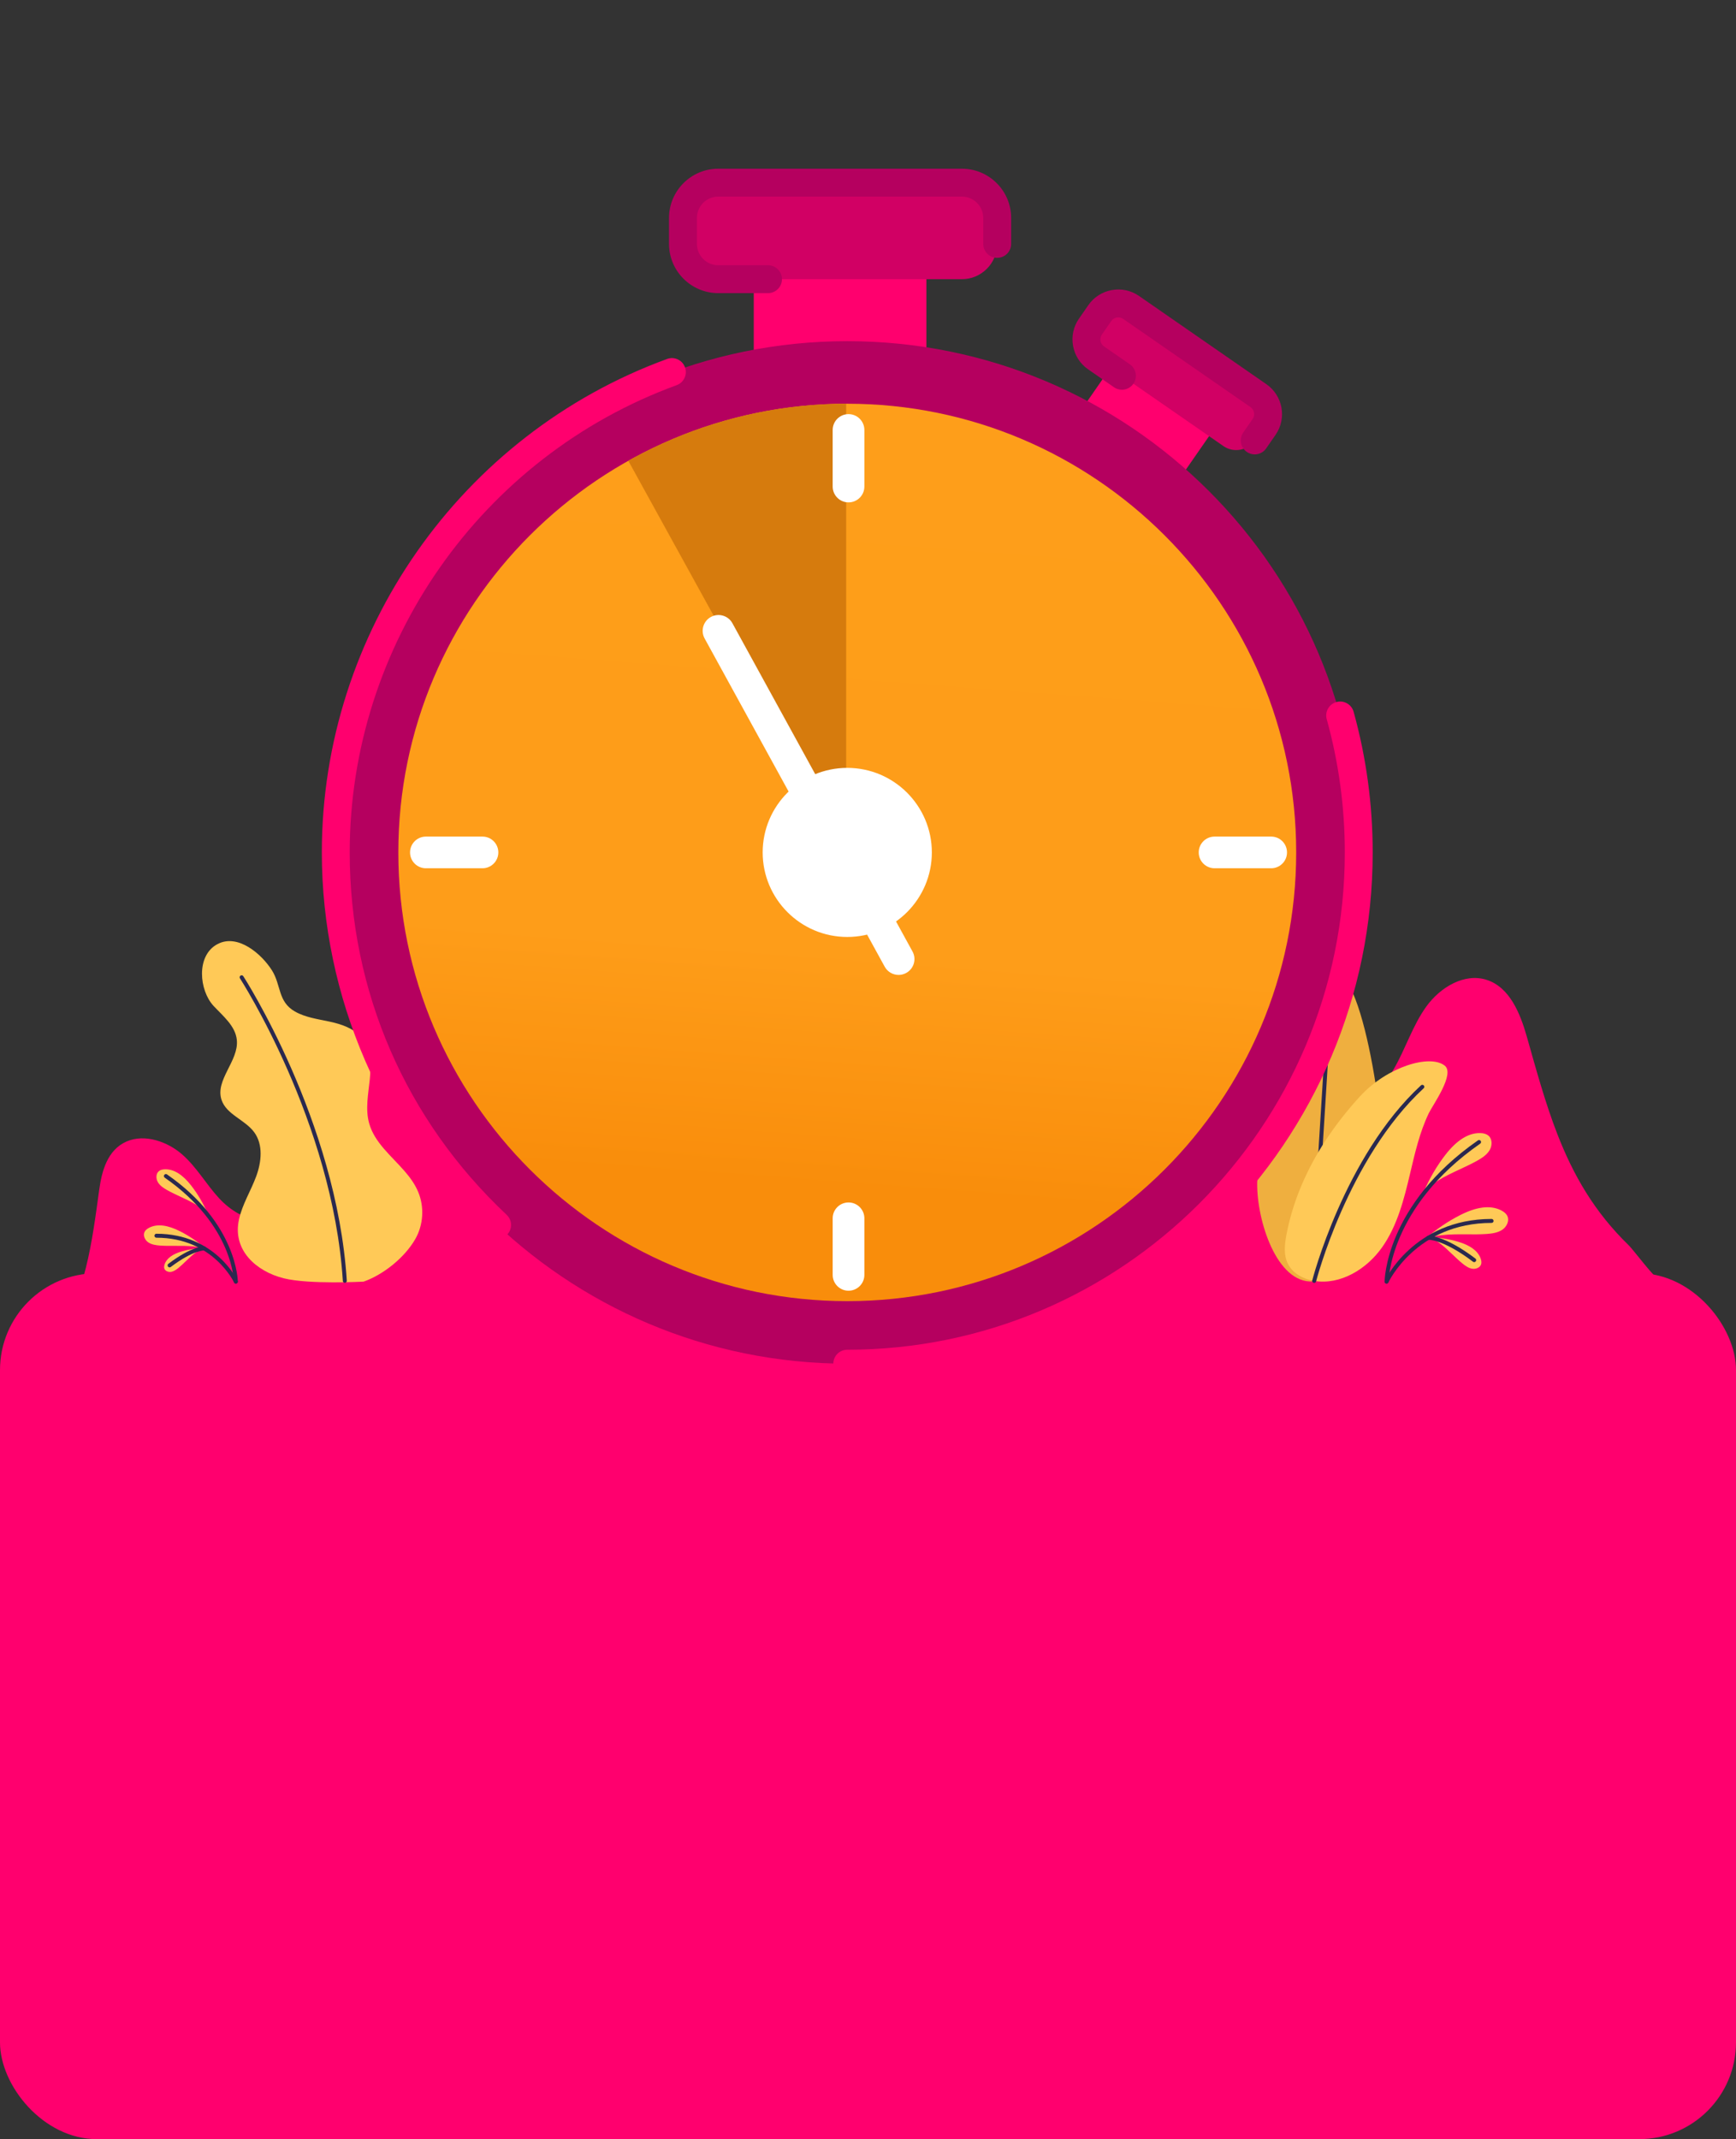 <svg width="341" height="420" viewBox="0 0 341 420" fill="none" xmlns="http://www.w3.org/2000/svg">
<rect x="0" y="0" width="341" height="420" fill="#333333" stroke="none"/>
<rect y="250" width="341" height="170" rx="19" fill="#FF006E"/>
<path d="M305.923 222.709C303.57 216.669 301.813 210.257 299.896 203.486C298.601 198.921 296.517 193.817 292.003 192.381C287.604 190.983 282.872 193.881 280.173 197.619C277.473 201.358 276.108 205.884 273.793 209.879C269.599 217.112 262.181 220.145 256.045 213.784C247.279 204.698 243.336 192.317 237.777 181.237C233.744 173.196 230.365 163.777 225.28 156.365C217.528 145.061 206.897 135.423 192.765 135.423C183.807 136.783 175.914 144.714 170.567 154.634C165.226 164.553 162.109 176.344 159.455 188.11C154.627 209.507 151.087 229.769 147.554 251.634C147.554 251.634 325.877 251.185 325.884 251.185C325.172 251.191 320.799 245.35 319.965 244.542C313.117 237.912 309.007 230.628 305.923 222.709Z" fill="#FF006E"/>
<path d="M272.074 232.904C271.721 239.836 264.181 251.954 257.25 251.608C250.318 251.262 246.619 238.573 246.971 231.641C247.324 224.71 254.704 190.021 261.635 190.368C268.567 190.714 272.427 225.973 272.074 232.904Z" fill="#EFAF3F"/>
<path d="M261.302 194.875L257.808 251.051" stroke="#2A294F" stroke-width="0.78" stroke-miterlimit="10" stroke-linecap="round" stroke-linejoin="round"/>
<path d="M256.211 231.462C254.634 234.931 253.428 238.567 252.704 242.362C252.338 244.286 252.101 246.37 252.973 248.12C253.922 250.038 256.031 251.153 258.141 251.499C263.296 252.346 268.445 249.191 271.465 244.927C274.485 240.67 275.793 235.463 276.992 230.379C277.935 226.377 278.864 222.319 280.647 218.587C281.41 216.99 285.885 210.816 283.769 209.219C280.878 206.943 272.497 209.418 267.13 215.278C262.713 220.1 258.91 225.531 256.211 231.462Z" fill="#FFC957"/>
<path d="M258.141 251.493C258.141 251.493 264.361 227.275 279.384 213.387" stroke="#2A294F" stroke-width="0.78" stroke-miterlimit="10" stroke-linecap="round" stroke-linejoin="round"/>
<path d="M292.65 225.749C292.118 226.705 291.118 227.352 290.214 227.865C289.098 228.493 287.906 229.045 286.758 229.584C285.283 230.27 283.757 230.981 282.346 231.866C281.321 232.514 280.404 233.238 279.641 234.021C280.852 231.27 282.263 228.872 283.93 226.724C286.123 223.903 288.374 222.473 290.624 222.473C290.676 222.473 290.727 222.473 290.778 222.473C291.477 222.492 292.016 222.665 292.388 222.986C293.151 223.64 293.119 224.903 292.65 225.749Z" fill="#FFC957"/>
<path d="M295.157 241.407C294.266 242.042 293.086 242.202 292.048 242.279C290.772 242.369 289.457 242.362 288.188 242.35C286.559 242.337 284.873 242.324 283.225 242.523C282.019 242.664 280.884 242.933 279.858 243.311C282.128 241.343 284.437 239.778 286.86 238.554C290.053 236.938 292.695 236.611 294.728 237.573C294.773 237.592 294.824 237.618 294.869 237.643C295.491 237.957 295.908 238.349 296.106 238.797C296.517 239.721 295.946 240.849 295.157 241.407Z" fill="#FFC957"/>
<path d="M289.233 249.114C288.495 249.012 287.829 248.537 287.277 248.088C286.597 247.537 285.95 246.915 285.322 246.319C284.514 245.549 283.686 244.754 282.77 244.081C282.103 243.587 281.41 243.19 280.724 242.895C282.776 242.978 284.655 243.28 286.437 243.812C288.778 244.504 290.252 245.581 290.81 247.011C290.823 247.043 290.836 247.075 290.849 247.114C291.009 247.563 291.035 247.947 290.926 248.268C290.695 248.909 289.88 249.204 289.233 249.114Z" fill="#FFC957"/>
<path d="M272.363 251.628C272.363 251.628 272.433 236.81 290.528 224.23" stroke="#2A294F" stroke-width="0.78" stroke-miterlimit="10" stroke-linecap="round" stroke-linejoin="round"/>
<path d="M272.363 251.628C272.363 251.628 277.922 239.721 292.984 239.721" stroke="#2A294F" stroke-width="0.78" stroke-miterlimit="10" stroke-linecap="round" stroke-linejoin="round"/>
<path d="M280.563 243.036C280.563 243.036 283.481 242.824 289.572 247.415" stroke="#2A294F" stroke-width="0.78" stroke-miterlimit="10" stroke-linecap="round" stroke-linejoin="round"/>
<path d="M158 251.987C152.115 236.188 146.193 220.383 139.269 205.083C135.361 196.453 131.055 187.862 125.07 180.962C119.086 174.061 111.16 168.968 103.199 169C90.94 170.685 83.024 179.277 77.833 188.797C74.43 195.037 72.778 202.597 70.377 209.196C67.064 218.281 65.322 228.167 58.958 236.111C54.499 241.679 47.648 240.256 43.026 235.259C40.481 232.498 38.675 229.217 35.823 226.7C32.97 224.182 28.466 222.542 24.846 224.131C21.118 225.764 20.008 229.89 19.502 233.516C18.762 238.892 18.103 243.972 16.885 248.848C16.623 249.911 16.325 250.956 16 252H158V251.987Z" fill="#FF006E"/>
<path d="M79.466 229.936C76.85 226.922 73.541 224.319 72.502 220.517C71.739 217.74 72.342 214.797 72.637 211.931C72.932 209.065 72.829 205.897 70.976 203.692C69.45 201.871 67.033 201.082 64.712 200.582C62.391 200.082 59.967 199.768 57.909 198.588C54.562 196.671 55.228 193.407 53.433 190.547C51.42 187.335 46.726 183.238 42.712 185.373C38.455 187.63 39.128 194.491 41.962 197.517C43.841 199.524 46.245 201.454 46.521 204.185C46.938 208.302 42.219 212.014 43.514 215.945C44.476 218.85 48.13 219.843 49.938 222.312C51.727 224.755 51.368 228.173 50.31 231.007C49.259 233.841 47.598 236.463 46.944 239.419C45.604 245.459 50.343 249.64 55.748 250.986C60.711 252.224 71.419 251.64 71.419 251.64C75.24 250.307 79.478 246.947 81.575 243.279C83.165 240.509 83.383 236.995 82.152 234.046C81.524 232.52 80.556 231.193 79.466 229.936Z" fill="#FFC957"/>
<path d="M47.463 191.881C47.463 191.881 65.744 220.119 67.732 251.474" stroke="#2A294F" stroke-width="0.78" stroke-miterlimit="10" stroke-linecap="round" stroke-linejoin="round"/>
<path d="M31.183 229.968C31.465 229.724 31.876 229.596 32.401 229.583C32.44 229.583 32.478 229.583 32.517 229.583C34.216 229.583 35.922 230.667 37.576 232.802C38.839 234.424 39.904 236.239 40.82 238.316C40.243 237.726 39.551 237.175 38.775 236.688C37.711 236.021 36.556 235.482 35.441 234.963C34.569 234.559 33.671 234.142 32.825 233.661C32.139 233.277 31.382 232.783 30.984 232.065C30.625 231.423 30.606 230.468 31.183 229.968Z" fill="#FFC957"/>
<path d="M28.369 241.926C28.522 241.586 28.837 241.291 29.305 241.054C29.337 241.035 29.375 241.016 29.407 241.003C30.946 240.272 32.947 240.522 35.358 241.747C37.191 242.676 38.935 243.856 40.647 245.344C39.871 245.055 39.012 244.856 38.102 244.747C36.852 244.6 35.575 244.606 34.344 244.613C33.383 244.619 32.395 244.626 31.427 244.555C30.645 244.497 29.747 244.375 29.08 243.901C28.49 243.478 28.061 242.625 28.369 241.926Z" fill="#FFC957"/>
<path d="M32.286 249.082C32.203 248.845 32.222 248.55 32.344 248.21C32.35 248.184 32.363 248.158 32.37 248.133C32.793 247.049 33.902 246.235 35.678 245.709C37.025 245.312 38.448 245.081 40 245.017C39.48 245.241 38.955 245.542 38.454 245.914C37.762 246.427 37.134 247.03 36.525 247.607C36.05 248.062 35.563 248.53 35.05 248.947C34.633 249.287 34.133 249.646 33.575 249.723C33.075 249.794 32.459 249.569 32.286 249.082Z" fill="#FFC957"/>
<path d="M46.322 251.627C46.322 251.627 46.27 240.419 32.587 230.91" stroke="#2A294F" stroke-width="0.78" stroke-miterlimit="10" stroke-linecap="round" stroke-linejoin="round"/>
<path d="M46.322 251.627C46.322 251.627 42.122 242.625 30.728 242.625" stroke="#2A294F" stroke-width="0.78" stroke-miterlimit="10" stroke-linecap="round" stroke-linejoin="round"/>
<path d="M40.121 245.132C40.121 245.132 37.916 244.972 33.312 248.447" stroke="#2A294F" stroke-width="0.78" stroke-miterlimit="10" stroke-linecap="round" stroke-linejoin="round"/>
<path fill-rule="evenodd" clip-rule="evenodd" d="M179.232 48.787H150.797V71.895H179.232V48.787Z" fill="#FF006E"/>
<path d="M179.232 74.633H150.801C149.287 74.633 148.06 73.407 148.06 71.895V48.787C148.06 47.274 149.287 46.049 150.801 46.049H179.232C180.746 46.049 181.973 47.274 181.973 48.787V71.895C181.973 73.407 180.742 74.633 179.232 74.633ZM153.538 69.157H176.492V51.525H153.538V69.157Z" fill="#FF006E"/>
<path d="M195.878 47.887C195.878 51.7 192.757 54.818 188.945 54.818H141.088C137.272 54.818 134.155 51.7 134.155 47.887V42.795C134.155 38.982 137.276 35.864 141.088 35.864H188.941C192.757 35.864 195.874 38.982 195.874 42.795V47.887H195.878Z" fill="#D10064"/>
<path d="M150.855 57.556H141.088C135.754 57.556 131.414 53.22 131.414 47.887V42.795C131.414 37.462 135.754 33.126 141.088 33.126H188.945C194.279 33.126 198.619 37.462 198.619 42.795V47.887C198.619 49.4 197.392 50.625 195.878 50.625C194.364 50.625 193.137 49.4 193.137 47.887V42.795C193.137 40.483 191.255 38.602 188.945 38.602H141.088C138.774 38.602 136.895 40.483 136.895 42.795V47.887C136.895 50.199 138.778 52.08 141.088 52.08H150.859C152.373 52.08 153.6 53.305 153.6 54.818C153.6 56.33 152.369 57.556 150.855 57.556Z" fill="#B5005F"/>
<path d="M229.05 93.005L214.186 82.712L222.567 70.63L237.431 80.924L229.05 93.005Z" fill="#FF006E"/>
<path d="M229.05 95.743C228.51 95.743 227.967 95.584 227.489 95.254L212.621 84.965C212.023 84.55 211.616 83.918 211.488 83.204C211.356 82.491 211.519 81.754 211.93 81.156L220.311 69.075C220.727 68.478 221.36 68.071 222.074 67.939C222.796 67.811 223.53 67.97 224.124 68.381L238.992 78.678C239.589 79.093 239.997 79.725 240.125 80.439C240.257 81.153 240.094 81.889 239.683 82.487L231.301 94.564C230.769 95.332 229.915 95.743 229.05 95.743ZM217.998 82.021L228.363 89.192L233.623 81.614L223.258 74.439L217.998 82.021Z" fill="#FF006E"/>
<path d="M246.465 86.478C245.079 88.467 242.319 88.971 240.323 87.591L215.304 70.266C213.309 68.885 212.808 66.124 214.19 64.13L216.038 61.465C217.42 59.476 220.184 58.976 222.175 60.352L247.194 77.677C249.19 79.058 249.691 81.82 248.309 83.813L246.465 86.478Z" fill="#D10064"/>
<path d="M246.464 89.216C245.925 89.216 245.381 89.057 244.904 88.727C243.662 87.866 243.351 86.159 244.213 84.918L246.057 82.258C246.573 81.513 246.379 80.447 245.634 79.931L220.614 62.606C220.253 62.354 219.811 62.261 219.364 62.342C218.922 62.423 218.541 62.664 218.289 63.029L216.437 65.693C216.185 66.058 216.092 66.5 216.173 66.942C216.255 67.384 216.499 67.768 216.86 68.016L221.938 71.534C223.18 72.395 223.491 74.101 222.629 75.343C221.767 76.588 220.059 76.894 218.817 76.033L213.739 72.519C212.175 71.437 211.123 69.804 210.781 67.919C210.44 66.038 210.847 64.138 211.934 62.575L213.782 59.91C214.865 58.347 216.499 57.296 218.386 56.955C220.265 56.61 222.167 57.025 223.732 58.107L248.751 75.432C251.992 77.677 252.8 82.138 250.56 85.376L248.716 88.037C248.188 88.805 247.33 89.216 246.464 89.216Z" fill="#B5005F"/>
<path fill-rule="evenodd" clip-rule="evenodd" d="M166.426 66.985C221.88 66.985 266.899 111.967 266.899 167.366C266.899 222.77 221.876 267.748 166.426 267.748C110.976 267.748 65.953 222.77 65.953 167.366C65.953 111.963 110.976 66.985 166.426 66.985Z" fill="#B5005F"/>
<path d="M166.426 255.469C117.804 255.469 78.243 215.948 78.243 167.366C78.243 118.785 117.804 79.268 166.426 79.268C215.051 79.268 254.609 118.789 254.609 167.366C254.609 215.944 215.051 255.469 166.426 255.469Z" fill="url(#paint0_linear)"/>
<path d="M166.212 79.268C150.685 79.306 136.092 83.375 123.421 90.476L166.212 168.119V79.268Z" fill="#D67B0D"/>
<path d="M176.511 191.417C177.016 191.417 177.532 191.292 178.006 191.033C179.516 190.206 180.067 188.318 179.24 186.813L143.868 122.369C143.041 120.86 141.146 120.313 139.64 121.135C138.134 121.961 137.583 123.85 138.406 125.355L173.778 189.799C174.345 190.835 175.413 191.417 176.511 191.417Z" fill="white"/>
<path d="M166.426 183.966C157.264 183.966 149.811 176.519 149.811 167.366C149.811 158.213 157.264 150.767 166.426 150.767C175.587 150.767 183.041 158.213 183.041 167.366C183.041 176.519 175.587 183.966 166.426 183.966Z" fill="white"/>
<path d="M249.694 170.477H238.576C236.857 170.477 235.463 169.085 235.463 167.366C235.463 165.648 236.857 164.256 238.576 164.256H249.694C251.414 164.256 252.804 165.648 252.804 167.366C252.808 169.085 251.414 170.477 249.694 170.477Z" fill="white"/>
<path d="M94.772 170.477H83.654C81.935 170.477 80.545 169.085 80.545 167.366C80.545 165.648 81.939 164.256 83.654 164.256H94.772C96.492 164.256 97.886 165.648 97.886 167.366C97.886 169.085 96.492 170.477 94.772 170.477Z" fill="white"/>
<path d="M166.674 98.64C164.955 98.64 163.561 97.244 163.561 95.53V84.422C163.561 82.704 164.955 81.311 166.674 81.311C168.394 81.311 169.788 82.708 169.788 84.422V95.53C169.788 97.248 168.394 98.64 166.674 98.64Z" fill="white"/>
<path d="M166.674 253.421C164.955 253.421 163.561 252.029 163.561 250.311V239.203C163.561 237.485 164.955 236.092 166.674 236.092C168.394 236.092 169.788 237.485 169.788 239.203V250.311C169.788 252.029 168.394 253.421 166.674 253.421Z" fill="white"/>
<path d="M166.426 270.486C164.912 270.486 163.685 269.261 163.685 267.748C163.685 266.236 164.912 265.01 166.426 265.01C220.316 265.01 264.159 221.207 264.159 167.366C264.159 158.485 262.963 149.685 260.607 141.21C260.203 139.756 261.053 138.243 262.513 137.84C263.964 137.433 265.482 138.29 265.886 139.744C268.374 148.696 269.636 157.988 269.636 167.366C269.644 224.228 223.34 270.486 166.426 270.486ZM97.645 243.252C96.97 243.252 96.298 243.008 95.77 242.507C75.079 223.076 63.216 195.691 63.216 167.366C63.216 124.227 90.471 85.291 131.038 70.479C132.463 69.959 134.035 70.689 134.551 72.112C135.071 73.531 134.338 75.102 132.917 75.622C94.505 89.646 68.693 126.515 68.693 167.366C68.693 194.581 79.641 219.849 99.52 238.52C100.623 239.556 100.677 241.289 99.64 242.391C99.101 242.961 98.375 243.252 97.645 243.252Z" fill="#FF006E"/>
<defs>
<linearGradient id="paint0_linear" x1="161.469" y1="233.191" x2="189.072" y2="-133.993" gradientUnits="userSpaceOnUse">
<stop stop-color="#F98D0B"/>
<stop offset="0.126" stop-color="#FE9D19"/>
<stop offset="1" stop-color="#FFA01B"/>
</linearGradient>
</defs>
</svg>
